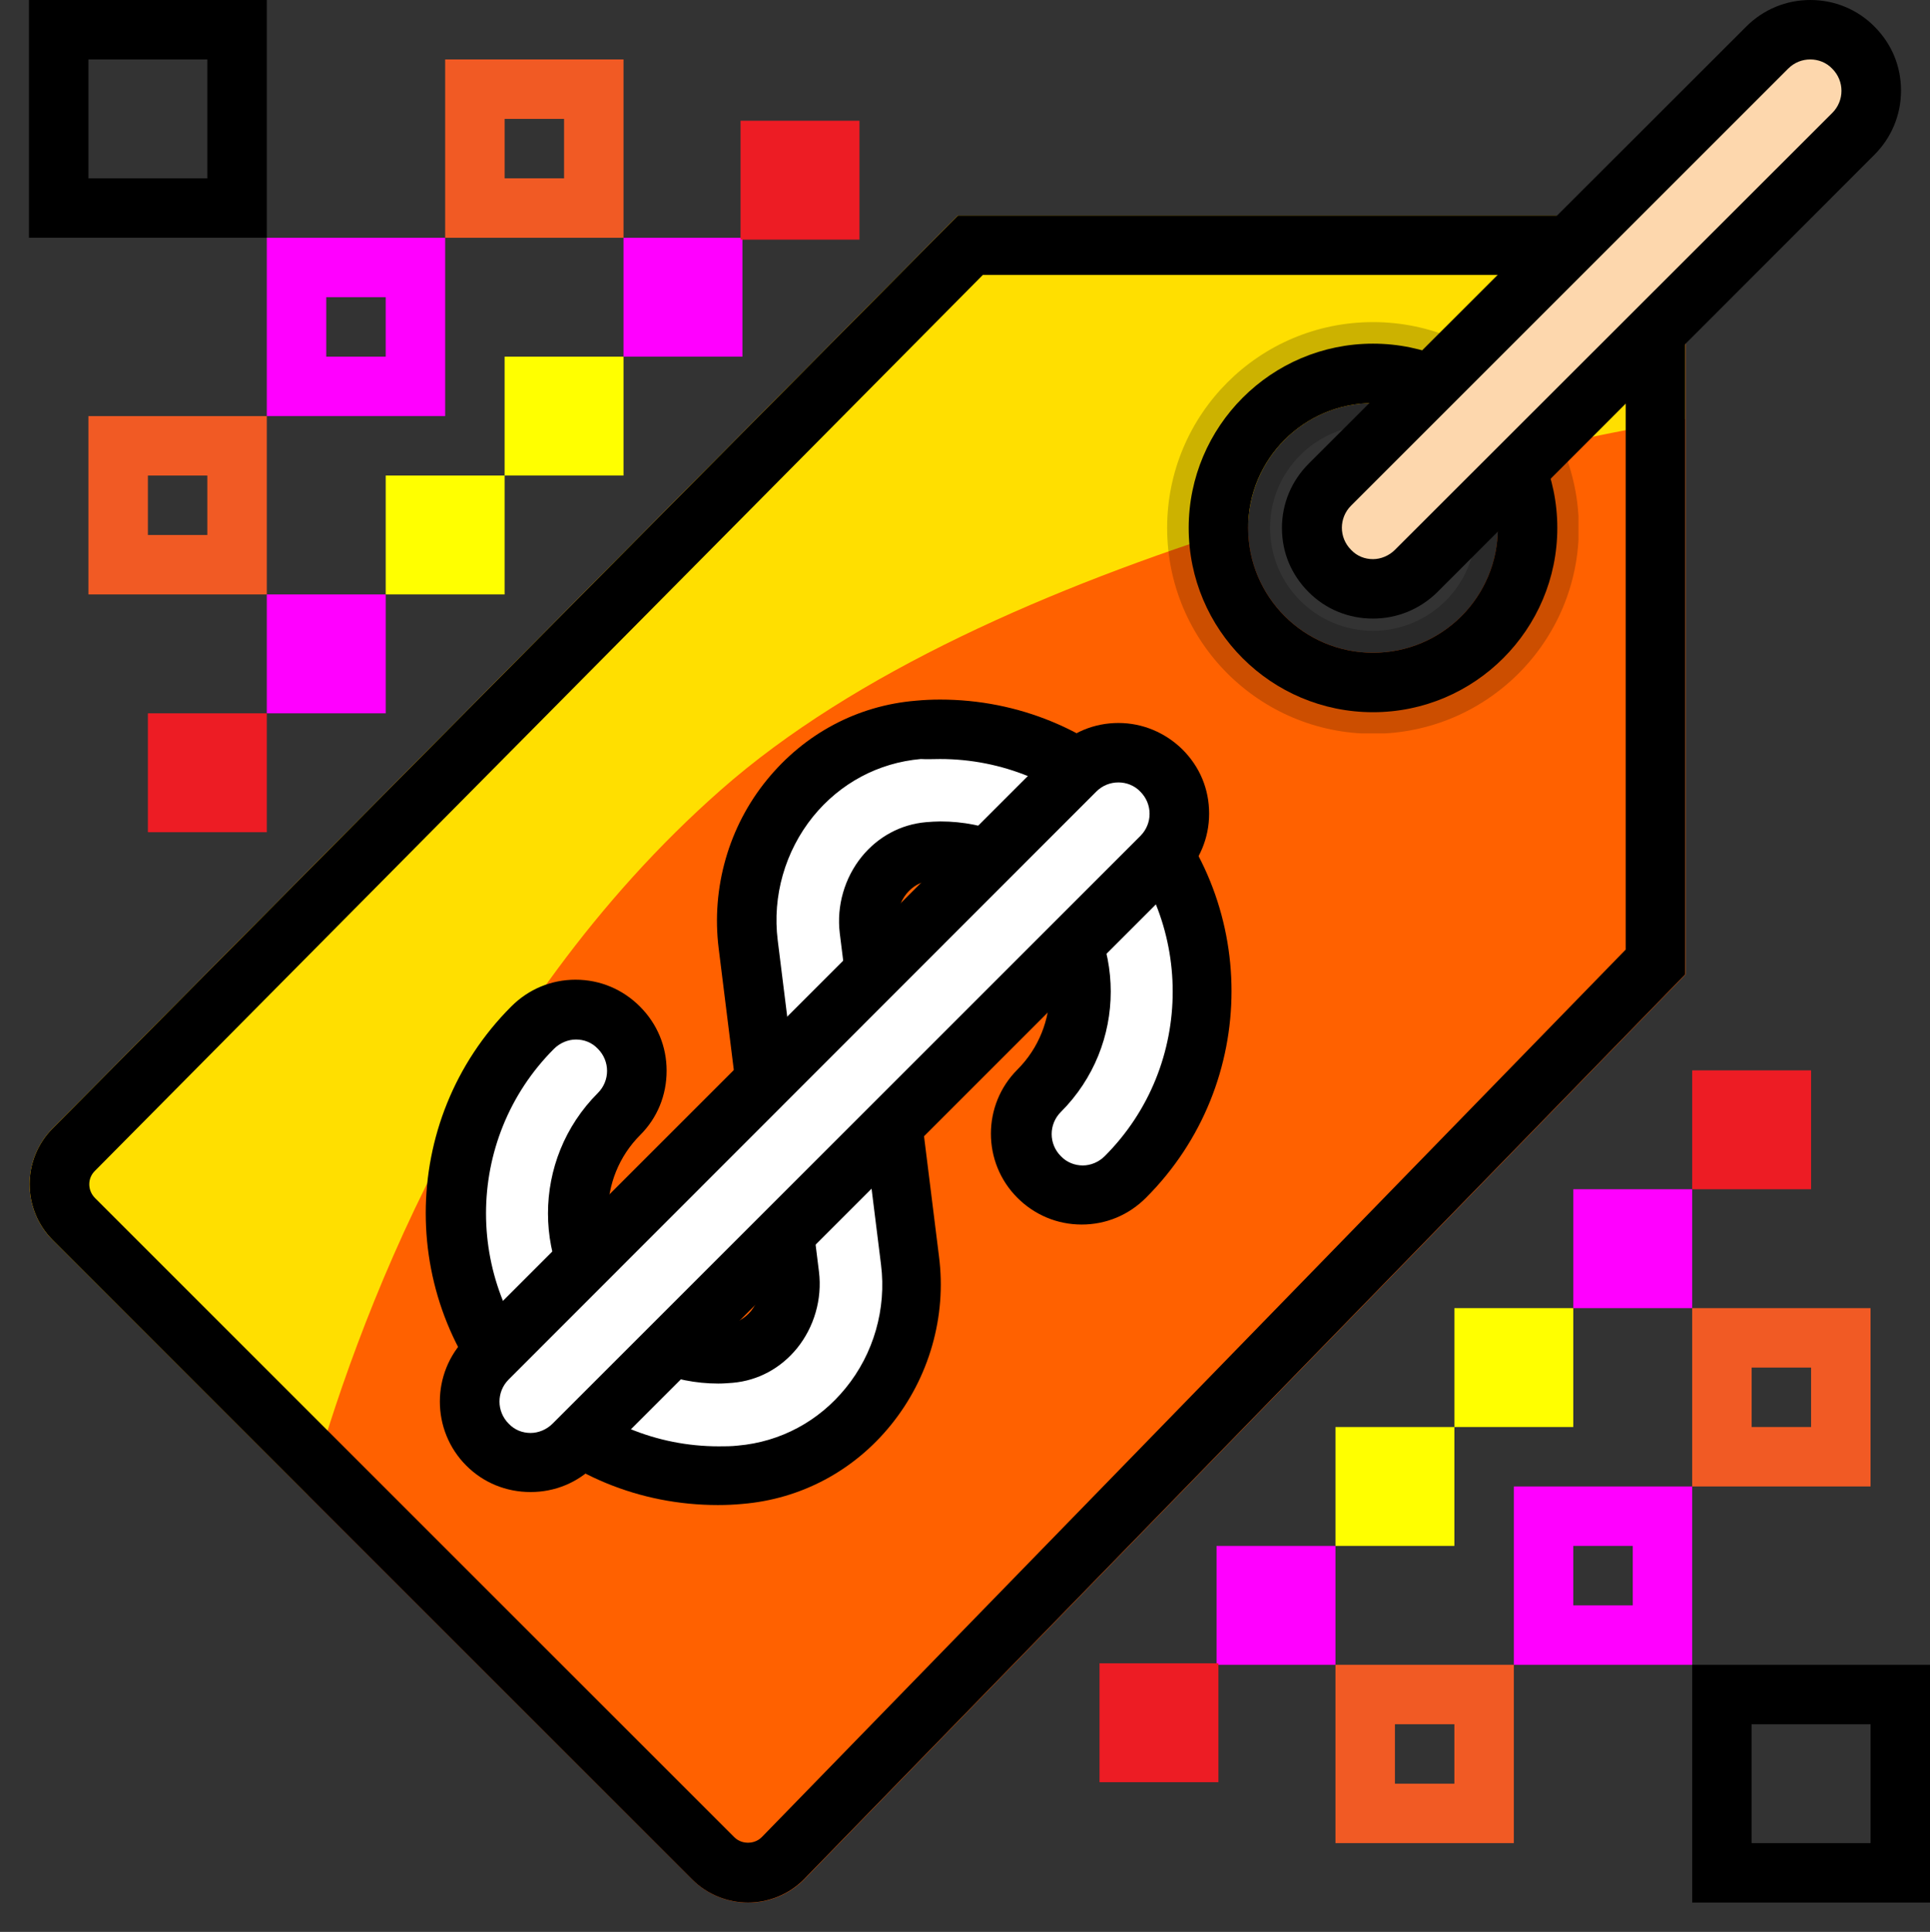 <?xml version="1.0" encoding="utf-8"?>
<!-- Generator: Adobe Illustrator 21.0.2, SVG Export Plug-In . SVG Version: 6.00 Build 0)  -->
<svg version="1.1" id="Layer_1" xmlns="http://www.w3.org/2000/svg" xmlns:xlink="http://www.w3.org/1999/xlink" x="0px" y="0px"
	 viewBox="0 0 519.4 520" style="enable-background:new 0 0 519.4 520;" xml:space="preserve">
<rect x="0" y="0" width="519.4" height="520" fill="#333333" stroke="none"/>
<style type="text/css">
	.st0{clip-path:url(#SVGID_2_);}
	.st1{clip-path:url(#SVGID_4_);fill:#FF6100;}
	.st2{opacity:0.8;clip-path:url(#SVGID_4_);}
	.st3{clip-path:url(#SVGID_6_);fill:#FFFF00;}
	.st4{opacity:0.2;clip-path:url(#SVGID_4_);}
	.st5{clip-path:url(#SVGID_8_);}
	.st6{clip-path:url(#SVGID_4_);fill:#FFFFFF;}
	.st7{clip-path:url(#SVGID_4_);}
	.st8{clip-path:url(#SVGID_4_);fill:#FF00FF;}
	.st9{clip-path:url(#SVGID_4_);fill:#F15A24;}
	.st10{clip-path:url(#SVGID_4_);fill:#ED1C24;}
	.st11{clip-path:url(#SVGID_4_);fill:#FFFF00;}
	.st12{clip-path:url(#SVGID_4_);fill:#FDD7AD;}
</style>
<g>
	<defs>
		<rect id="SVGID_1_" width="519.4" height="520"/>
	</defs>
	<clipPath id="SVGID_2_">
		<use xlink:href="#SVGID_1_"  style="overflow:visible;"/>
	</clipPath>
	<g class="st0">
		<defs>
			<rect id="SVGID_3_" width="519.4" height="520"/>
		</defs>
		<clipPath id="SVGID_4_">
			<use xlink:href="#SVGID_3_"  style="overflow:visible;"/>
		</clipPath>
		<path class="st1" d="M257.8,58L14.2,303.7c-8.3,8.3-8.3,21.8,0,30.1l172.1,172.1c8.3,8.3,21.8,8.3,30.1,0l237.2-243.6V58H257.8z
			 M369.5,175.7c-18.6,0-33.6-15.1-33.6-33.6c0-18.6,15.1-33.6,33.6-33.6c18.6,0,33.6,15.1,33.6,33.6
			C403.1,160.7,388.1,175.7,369.5,175.7"/>
		<g class="st2">
			<g>
				<defs>
					<rect id="SVGID_5_" x="8" y="58" width="445.5" height="344.4"/>
				</defs>
				<clipPath id="SVGID_6_">
					<use xlink:href="#SVGID_5_"  style="overflow:visible;"/>
				</clipPath>
				<path class="st3" d="M193.9,212.7c35.9-31.7,89.3-54.8,142-71.4c0.5-18.2,15.3-32.8,33.6-32.8c12,0,22.6,6.3,28.5,15.8
					c20.2-4.8,39.2-8.6,55.5-11.5V58H257.8L14.2,303.7c-8.3,8.3-8.3,21.8,0,30.1L83,402.5C95.6,356.6,126.7,271.9,193.9,212.7"/>
			</g>
		</g>
		<g class="st4">
			<g>
				<defs>
					<rect id="SVGID_7_" x="314.1" y="86.7" width="110.7" height="110.7"/>
				</defs>
				<clipPath id="SVGID_8_">
					<use xlink:href="#SVGID_7_"  style="overflow:visible;"/>
				</clipPath>
				<path class="st5" d="M369.5,86.7c-30.6,0-55.4,24.8-55.4,55.4c0,30.6,24.8,55.4,55.4,55.4s55.4-24.8,55.4-55.4
					C424.8,111.5,400.1,86.7,369.5,86.7 M369.5,169.8c-15.3,0-27.7-12.4-27.7-27.7s12.4-27.7,27.7-27.7c15.3,0,27.7,12.4,27.7,27.7
					S384.8,169.8,369.5,169.8"/>
			</g>
		</g>
		<path class="st6" d="M193.4,397.3c-18.9,0-36.6-7.4-49.9-20.7c-27.5-27.5-27.5-72.4,0-99.9c3.1-3.1,7.2-4.8,11.6-4.8
			c4.4,0,8.5,1.7,11.6,4.8c3.1,3.1,4.8,7.2,4.8,11.6c0,4.4-1.7,8.5-4.8,11.6c-14.7,14.7-14.7,38.8,0,53.5
			c7.1,7.1,16.6,11.1,26.7,11.1c1.1,0,2.1,0,3.2-0.1c4.6-0.4,8.8-2.6,11.8-6.4c3.3-4.1,4.8-9.4,4.2-14.5l-11.1-89.2
			c-1.7-14,2.3-28.3,11.2-39.3c8.7-10.7,21-17.3,34.6-18.4c2-0.2,3.9-0.2,5.9-0.2c18.9,0,36.6,7.3,50,20.7
			c13.3,13.3,20.7,31.1,20.7,50c0,18.9-7.3,36.6-20.7,50c-3.1,3.1-7.2,4.8-11.6,4.8c-4.4,0-8.5-1.7-11.6-4.8
			c-3.1-3.1-4.8-7.2-4.8-11.6c0-4.4,1.7-8.5,4.8-11.6c14.7-14.7,14.7-38.8,0-53.5c-7.2-7.1-16.6-11.1-26.7-11.1
			c-1.1,0-2.2,0-3.2,0.1c-4.6,0.4-8.8,2.6-11.8,6.4c-3.3,4.1-4.8,9.4-4.1,14.5l11.1,89.2c1.7,14-2.3,28.3-11.2,39.3
			c-8.7,10.7-21,17.3-34.6,18.4C197.4,397.2,195.5,397.3,193.4,397.3"/>
		<path class="st7" d="M253,204.3c16.6,0,32.5,6.5,44.3,18.3c24.4,24.4,24.4,64.2,0,88.6c-1.6,1.6-3.8,2.5-5.9,2.5
			c-2.1,0-4.3-0.8-5.9-2.5c-3.3-3.3-3.3-8.6,0-11.9c17.9-17.9,17.9-46.9,0-64.8c-8.6-8.6-20.2-13.4-32.4-13.4
			c-1.3,0-2.6,0.1-3.9,0.2c-6.8,0.6-12.9,3.9-17.3,9.3c-4.6,5.7-6.8,13.2-5.9,20.6l11.1,89.2c1.5,11.9-2,24-9.5,33.2
			c-7.3,9-17.6,14.5-29,15.5c-1.7,0.2-3.5,0.2-5.2,0.2c-16.6,0-32.5-6.5-44.3-18.4c-24.4-24.4-24.4-64.2,0-88.6
			c1.6-1.6,3.8-2.5,5.9-2.5c2.2,0,4.3,0.8,5.9,2.5c3.3,3.3,3.3,8.6,0,11.9c-17.9,17.9-17.9,46.9,0,64.8c8.6,8.6,20.3,13.4,32.4,13.4
			c1.3,0,2.6-0.1,3.9-0.2c6.8-0.6,12.9-3.9,17.3-9.3c4.6-5.7,6.8-13.2,5.9-20.6l-11.1-89.2c-1.5-11.9,2-24,9.5-33.3
			c7.3-9,17.6-14.5,29-15.5C249.5,204.4,251.3,204.3,253,204.3 M253,188.3c-2.2,0-4.4,0.1-6.5,0.3c-15.8,1.3-30,8.9-40.1,21.3
			c-10.3,12.6-15,29.1-13,45.3l11.1,89.2c0.4,3-0.5,6.1-2.4,8.5c-1.7,2-3.8,3.2-6.2,3.4c-0.9,0.1-1.7,0.1-2.5,0.1
			c-8,0-15.4-3.1-21.1-8.7c-11.6-11.6-11.6-30.6,0-42.2c4.6-4.6,7.1-10.7,7.1-17.3c0-6.5-2.5-12.6-7.2-17.3
			c-4.6-4.6-10.7-7.2-17.3-7.2c-6.5,0-12.6,2.5-17.3,7.2c-30.7,30.7-30.7,80.6,0,111.2c14.9,14.9,34.6,23,55.6,23
			c2.3,0,4.5-0.1,6.6-0.3c15.7-1.3,30-8.9,40-21.3c10.2-12.6,15-29.1,12.9-45.3l-11.1-89.2c-0.4-3,0.5-6.2,2.4-8.5
			c1.7-2,3.8-3.2,6.2-3.4c0.9-0.1,1.7-0.1,2.6-0.1c7.9,0,15.4,3.1,21,8.7c11.6,11.6,11.6,30.6,0,42.2c-9.5,9.5-9.5,25,0,34.5
			c4.6,4.6,10.7,7.2,17.3,7.2c6.5,0,12.6-2.5,17.3-7.2c30.7-30.7,30.7-80.6,0-111.2C293.8,196.5,274,188.3,253,188.3"/>
		<path class="st6" d="M142.8,393.6c-4.4,0-8.5-1.7-11.6-4.8c-6.4-6.4-6.4-16.8,0-23.2l158.2-158.2c3.1-3.1,7.2-4.8,11.6-4.8
			s8.5,1.7,11.6,4.8c6.4,6.4,6.4,16.8,0,23.2L154.4,388.8C151.3,391.9,147.1,393.6,142.8,393.6"/>
		<path class="st7" d="M301,210.6c2.1,0,4.3,0.8,5.9,2.5c3.3,3.3,3.3,8.6,0,11.9L148.7,383.2c-1.6,1.6-3.8,2.5-5.9,2.5
			c-2.2,0-4.3-0.8-5.9-2.5c-3.3-3.3-3.3-8.6,0-11.9L295,213.1C296.7,211.4,298.8,210.6,301,210.6 M301,194.6
			c-6.5,0-12.6,2.5-17.3,7.2L125.5,360c-9.5,9.5-9.5,25,0,34.5c4.6,4.6,10.7,7.1,17.3,7.1c6.5,0,12.6-2.5,17.2-7.1l158.2-158.2
			c4.6-4.6,7.2-10.7,7.2-17.3s-2.5-12.6-7.2-17.3C313.6,197.2,307.5,194.6,301,194.6"/>
		<path class="st7" d="M55.8,48h-32V16h32V48z M71.8,0h-64v64h64V0z"/>
		<path class="st8" d="M103.8,96h-16V80h16V96z M119.8,64h-48v48h48V64z"/>
		<path class="st9" d="M55.8,144h-16v-16h16V144z M71.8,112h-48v48h48V112z"/>
		<rect x="71.8" y="160" class="st8" width="32" height="32"/>
		<rect x="39.8" y="192" class="st10" width="32" height="32"/>
		<rect x="103.8" y="128" class="st11" width="32" height="32"/>
		<rect x="135.8" y="96" class="st11" width="32" height="32"/>
		<rect x="167.8" y="64" class="st8" width="32" height="32"/>
		<rect x="199.3" y="32.5" class="st10" width="32" height="32"/>
		<path class="st9" d="M151.8,48h-16V32h16V48z M167.8,16h-48v48h48V16z"/>
		<path class="st7" d="M503.4,496.1h-32v-32h32V496.1z M519.4,448.1h-64v64h64V448.1z"/>
		<path class="st8" d="M439.4,432.1h-16v-16h16V432.1z M455.4,400.1h-48v48h48V400.1z"/>
		<path class="st9" d="M487.4,384.1h-16v-16h16V384.1z M503.4,352.1h-48v48h48V352.1z"/>
		<rect x="423.4" y="320.1" class="st8" width="32" height="32"/>
		<rect x="455.4" y="288.1" class="st10" width="32" height="32"/>
		<rect x="391.4" y="352.1" class="st11" width="32" height="32"/>
		<rect x="359.4" y="384.1" class="st11" width="32" height="32"/>
		<rect x="327.4" y="416.1" class="st8" width="32" height="32"/>
		<rect x="295.9" y="447.7" class="st10" width="32" height="32"/>
		<path class="st9" d="M391.4,480.1h-16v-16h16V480.1z M407.4,448.1h-48v48h48V448.1z"/>
		<path class="st7" d="M437.5,74v181.6L205,494.5c-1.3,1.3-2.9,1.5-3.7,1.5c-0.8,0-2.4-0.2-3.7-1.5l-172-172c-2.1-2.1-2.1-5.4,0-7.4
			l0,0l0,0L264.5,74H437.5 M369.5,191.7c27.4,0,49.6-22.3,49.6-49.6c0-27.4-22.3-49.6-49.6-49.6c-27.4,0-49.6,22.3-49.6,49.6
			C319.9,169.5,342.1,191.7,369.5,191.7 M453.5,58H257.8L14.2,303.7c-8.3,8.3-8.3,21.8,0,30.1l172.1,172.1c4.1,4.1,9.6,6.2,15,6.2
			s10.9-2.1,15-6.2l237.2-243.6V58z M369.5,175.7c-18.6,0-33.6-15.1-33.6-33.6c0-18.6,15.1-33.6,33.6-33.6
			c18.6,0,33.6,15.1,33.6,33.6C403.1,160.7,388.1,175.7,369.5,175.7"/>
		<path class="st12" d="M369.5,158.5c-4.4,0-8.5-1.7-11.6-4.8c-3.1-3.1-4.8-7.2-4.8-11.6c0-4.4,1.7-8.5,4.8-11.6L475.6,12.8
			c3.1-3.1,7.2-4.8,11.6-4.8c4.4,0,8.5,1.7,11.6,4.8c6.4,6.4,6.4,16.8,0,23.2L381.1,153.7C378,156.8,373.9,158.5,369.5,158.5"/>
		<path class="st7" d="M487.2,16c2.1,0,4.3,0.8,5.9,2.5c3.3,3.3,3.3,8.6,0,11.9L375.4,148c-1.6,1.6-3.8,2.5-5.9,2.5
			c-2.2,0-4.3-0.8-5.9-2.5c-3.3-3.3-3.3-8.6,0-11.9L481.2,18.5C482.9,16.8,485,16,487.2,16 M487.2,0c-6.5,0-12.6,2.5-17.3,7.2
			L352.2,124.8c-4.6,4.6-7.2,10.7-7.2,17.3s2.5,12.6,7.2,17.3c4.6,4.6,10.7,7.1,17.3,7.1c6.5,0,12.6-2.5,17.3-7.1L504.4,41.7
			c4.6-4.6,7.2-10.7,7.2-17.3s-2.5-12.6-7.2-17.3C499.8,2.5,493.7,0,487.2,0"/>
	</g>
</g>
</svg>
